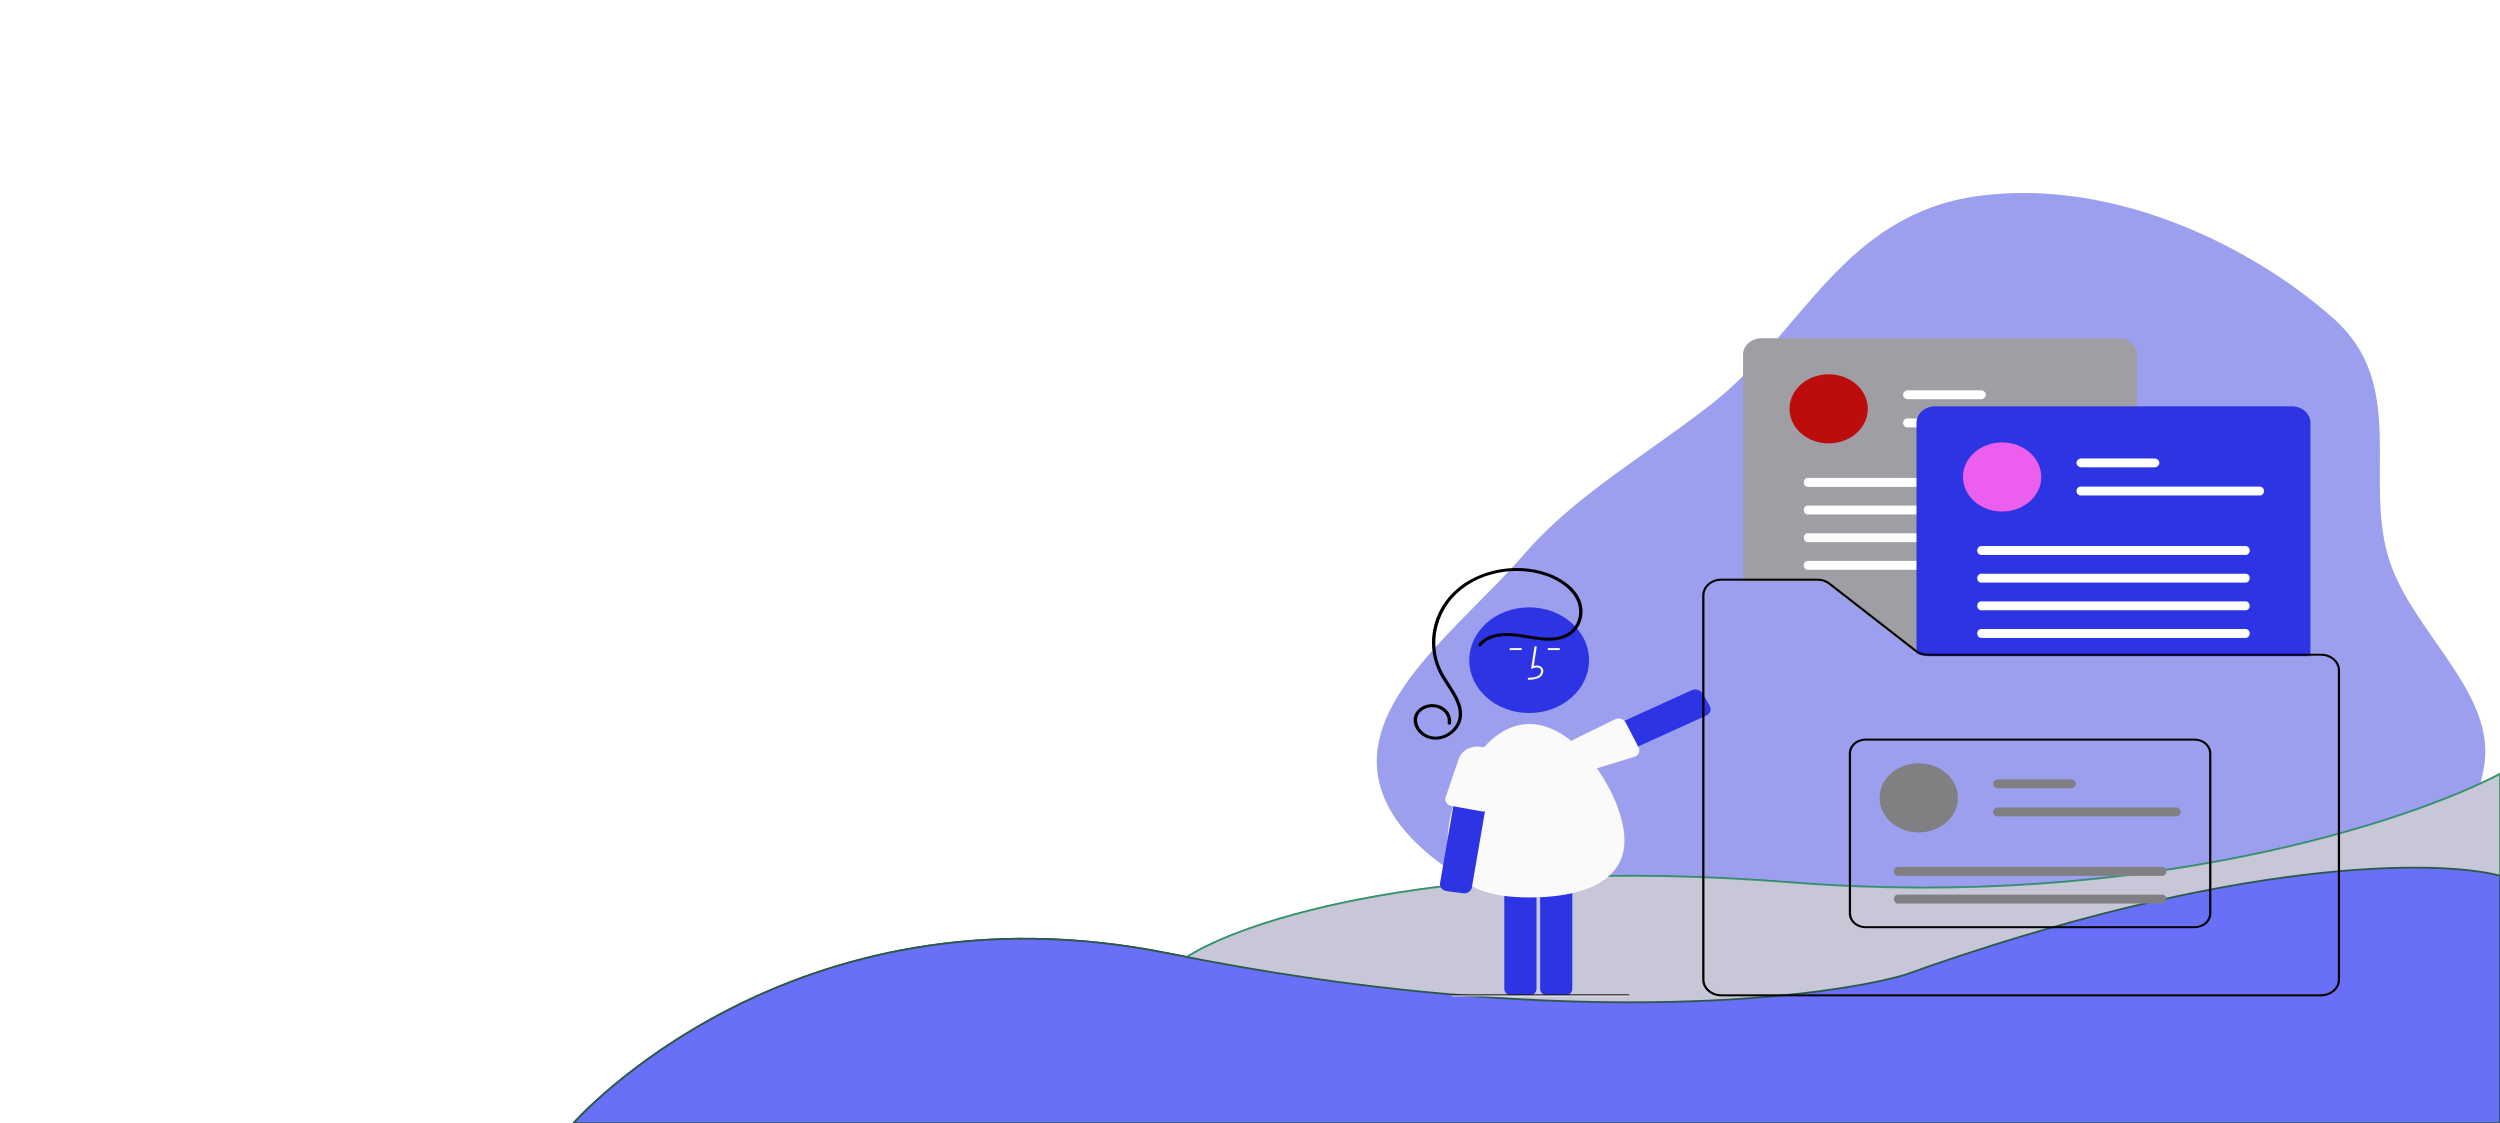 <svg width="1360" height="611" viewBox="0 0 1360 611" fill="none" xmlns="http://www.w3.org/2000/svg">
<rect x="0" y="0" width="1360" height="611" fill="#333333" stroke="none"/>
<g clip-path="url(#clip0_7_153)">
<rect width="1360" height="611" fill="white"/>
<path fill-rule="evenodd" clip-rule="evenodd" d="M1076.34 106.622C1148.92 96.777 1224.51 133.32 1269.62 173.476C1310.38 209.768 1285.11 261.208 1300.1 305.825C1313.11 344.575 1357.91 377.267 1351.35 416.774C1344.05 460.745 1310.5 501.406 1262.67 531.18C1211.11 563.281 1146.02 588.812 1076.34 587.98C1007.16 587.154 950.853 554.417 894.664 526.784C838.143 498.989 764.381 474.723 750.971 427.974C737.681 381.64 794.656 341.383 829.834 300.767C857.131 269.251 896.587 246.964 931.698 219.311C980.817 180.625 1002.89 116.584 1076.34 106.622Z" fill="#7C81E9" fill-opacity="0.5"/>
<path d="M974.35 480.037C783.684 464.95 675.339 501.083 645 521.036C860.438 567.282 995.619 547.958 1036.28 532.515C1210.06 471.51 1324.5 472.111 1360 480.037V421C1310.89 446.966 1165.02 495.125 974.35 480.037Z" fill="#C7C7D8" stroke="#1E8956" stroke-opacity="0.76"/>
<path d="M1360 611H312C312 611 429.395 477.05 635.799 518.691C842.203 560.331 988.422 543.903 1035.73 530.483C1215.82 466.07 1326.95 467.588 1360 476.399V611Z" fill="#6A6FF7" stroke="#2C594C"/>
<path fill-rule="evenodd" clip-rule="evenodd" d="M1076.34 106.622C1148.92 96.777 1224.51 133.32 1269.62 173.476C1310.38 209.768 1285.11 261.208 1300.1 305.825C1313.11 344.575 1357.91 377.267 1351.35 416.774C1344.05 460.745 1310.5 501.406 1262.67 531.18C1211.11 563.281 1146.02 588.812 1076.34 587.98C1007.16 587.154 950.853 554.417 894.664 526.784C838.143 498.989 764.381 474.723 750.971 427.974C737.681 381.64 794.656 341.383 829.834 300.767C857.131 269.251 896.587 246.964 931.698 219.311C980.817 180.625 1002.89 116.584 1076.34 106.622Z" fill="#7C81E9" fill-opacity="0.5"/>
<path d="M974.35 480.037C783.684 464.95 675.339 501.083 645 521.036C860.438 567.282 995.619 547.958 1036.28 532.515C1210.06 471.51 1324.5 472.111 1360 480.037V421C1310.89 446.966 1165.02 495.125 974.35 480.037Z" fill="#C7C7D8" stroke="#1E8956" stroke-opacity="0.76"/>
<path d="M1360 611H312C312 611 429.395 477.05 635.799 518.691C842.203 560.331 988.422 543.903 1035.73 530.483C1215.82 466.07 1326.95 467.588 1360 476.399V611Z" fill="#6A6FF7" stroke="#2C594C"/>
<g clip-path="url(#clip1_7_153)">
<path d="M859.809 419.886C859.366 419.886 858.926 419.825 858.504 419.705C857.97 419.557 857.475 419.316 857.048 418.997C856.62 418.678 856.268 418.288 856.013 417.849L851.895 410.802C851.379 409.916 851.282 408.885 851.626 407.935C851.97 406.986 852.727 406.195 853.73 405.738L920.292 375.458C921.296 375.003 922.465 374.917 923.541 375.221C924.617 375.524 925.513 376.192 926.032 377.077L930.149 384.124C930.666 385.01 930.763 386.041 930.419 386.991C930.075 387.94 929.318 388.731 928.314 389.188L861.753 419.468C861.152 419.742 860.486 419.886 859.809 419.886V419.886Z" fill="#2D34E3"/>
<path d="M883.954 392.433C884.132 392.65 884.284 392.883 884.406 393.129L891.44 406.681C891.666 407.133 891.79 407.619 891.803 408.113C891.817 408.607 891.719 409.099 891.517 409.559C891.315 410.02 891.012 410.441 890.626 410.799C890.239 411.156 889.777 411.443 889.264 411.642L865.608 418.938C863.148 419.696 860.458 419.631 858.048 418.755C855.638 417.88 853.676 416.255 852.534 414.188L852.808 414.071L852.534 414.188C851.338 412.026 851.13 409.54 851.952 407.246C852.773 404.952 854.563 403.023 856.95 401.86L878.763 391.218C879.655 390.866 880.657 390.794 881.602 391.015C882.547 391.236 883.377 391.737 883.954 392.433V392.433Z" fill="#FAFAFB"/>
<path d="M1162.51 356.957H1048.55C1045.96 356.95 1043.46 356.116 1041.5 354.608L994.567 318.082C992.955 316.826 990.879 316.134 988.729 316.135H948.222V192.863C948.225 190.513 949.284 188.26 951.167 186.599C953.05 184.937 955.603 184.003 958.266 184H1152.46C1155.13 184.003 1157.68 184.937 1159.56 186.599C1161.45 188.26 1162.51 190.513 1162.51 192.863L1162.51 356.957Z" fill="#A09EA5"/>
<path d="M994.793 241.205C1006.56 241.205 1016.1 232.788 1016.1 222.405C1016.1 212.022 1006.56 203.605 994.793 203.605C983.025 203.605 973.486 212.022 973.486 222.405C973.486 232.788 983.025 241.205 994.793 241.205Z" fill="#BC0C0C"/>
<path d="M1077.59 212.334H1038.02C1037.29 212.334 1036.59 212.588 1036.08 213.042C1035.56 213.495 1035.28 214.11 1035.28 214.751C1035.28 215.392 1035.56 216.007 1036.08 216.46C1036.59 216.913 1037.29 217.168 1038.02 217.168H1077.59C1078.31 217.168 1079.01 216.913 1079.52 216.46C1080.04 216.007 1080.32 215.392 1080.32 214.751C1080.32 214.11 1080.04 213.495 1079.52 213.042C1079.01 212.588 1078.31 212.334 1077.59 212.334Z" fill="white"/>
<path d="M1135.03 227.642H1037.49C1036.27 227.642 1035.28 228.727 1035.28 230.059C1035.28 231.391 1036.27 232.476 1037.49 232.476H1135.03C1136.25 232.476 1137.24 231.391 1137.24 230.059C1137.24 228.727 1136.25 227.642 1135.03 227.642Z" fill="white"/>
<path d="M1127.36 260.005H983.366C982.197 260.005 981.247 261.09 981.247 262.422C981.247 263.754 982.197 264.839 983.366 264.839H1127.36C1128.53 264.839 1129.48 263.754 1129.48 262.422C1129.48 261.09 1128.53 260.005 1127.36 260.005Z" fill="white"/>
<path d="M1127.36 275.044H983.366C982.197 275.044 981.247 276.129 981.247 277.461C981.247 278.793 982.197 279.878 983.366 279.878H1127.36C1128.53 279.878 1129.48 278.793 1129.48 277.461C1129.48 276.129 1128.53 275.044 1127.36 275.044Z" fill="white"/>
<path d="M1127.36 290.084H983.366C982.197 290.084 981.247 291.169 981.247 292.501C981.247 293.833 982.197 294.918 983.366 294.918H1127.36C1128.53 294.918 1129.48 293.833 1129.48 292.501C1129.48 291.169 1128.53 290.084 1127.36 290.084Z" fill="white"/>
<path d="M1127.36 305.124H983.366C982.197 305.124 981.247 306.209 981.247 307.541C981.247 308.873 982.197 309.958 983.366 309.958H1127.36C1128.53 309.958 1129.48 308.873 1129.48 307.541C1129.48 306.209 1128.53 305.124 1127.36 305.124Z" fill="white"/>
<path d="M1256.87 356.957H1048.55C1046.48 356.96 1044.45 356.426 1042.72 355.42L1042.58 355.34V229.925C1042.58 227.575 1043.64 225.323 1045.53 223.661C1047.41 222 1049.96 221.065 1052.63 221.062H1246.82C1249.49 221.065 1252.04 222 1253.92 223.661C1255.81 225.323 1256.86 227.575 1256.87 229.925L1256.87 356.957Z" fill="#2D34E3"/>
<path d="M1089.15 278.267C1100.92 278.267 1110.46 269.85 1110.46 259.467C1110.46 249.085 1100.92 240.668 1089.15 240.668C1077.38 240.668 1067.84 249.085 1067.84 259.467C1067.84 269.85 1077.38 278.267 1089.15 278.267Z" fill="#EC5FEE"/>
<path d="M1171.94 249.396H1132.37C1131.65 249.396 1130.95 249.651 1130.44 250.104C1129.92 250.557 1129.64 251.172 1129.64 251.813C1129.64 252.454 1129.92 253.069 1130.44 253.522C1130.95 253.976 1131.65 254.23 1132.37 254.23H1171.94C1172.67 254.23 1173.37 253.976 1173.88 253.522C1174.4 253.069 1174.68 252.454 1174.68 251.813C1174.68 251.172 1174.4 250.557 1173.88 250.104C1173.37 249.651 1172.67 249.396 1171.94 249.396Z" fill="white"/>
<path d="M1229.39 264.704H1131.85C1130.63 264.704 1129.63 265.789 1129.63 267.122C1129.63 268.454 1130.63 269.539 1131.85 269.539H1229.39C1230.61 269.539 1231.6 268.454 1231.6 267.122C1231.6 265.789 1230.61 264.704 1229.39 264.704Z" fill="white"/>
<path d="M1221.72 297.067H1077.73C1076.56 297.067 1075.61 298.152 1075.61 299.484C1075.61 300.816 1076.56 301.901 1077.73 301.901H1221.72C1222.89 301.901 1223.84 300.816 1223.84 299.484C1223.84 298.152 1222.89 297.067 1221.72 297.067Z" fill="white"/>
<path d="M1221.72 312.107H1077.73C1076.56 312.107 1075.61 313.192 1075.61 314.524C1075.61 315.856 1076.56 316.941 1077.73 316.941H1221.72C1222.89 316.941 1223.84 315.856 1223.84 314.524C1223.84 313.192 1222.89 312.107 1221.72 312.107Z" fill="white"/>
<path d="M1221.72 327.146H1077.73C1076.56 327.146 1075.61 328.231 1075.61 329.563C1075.61 330.895 1076.56 331.981 1077.73 331.981H1221.72C1222.89 331.981 1223.84 330.895 1223.84 329.563C1223.84 328.231 1222.89 327.146 1221.72 327.146Z" fill="white"/>
<path d="M1221.72 342.186H1077.73C1076.56 342.186 1075.61 343.271 1075.61 344.603C1075.61 345.935 1076.56 347.02 1077.73 347.02H1221.72C1222.89 347.02 1223.84 345.935 1223.84 344.603C1223.84 343.271 1222.89 342.186 1221.72 342.186Z" fill="white"/>
<path d="M1262.65 355.614H1048.55C1046.49 355.617 1044.5 355.003 1042.89 353.874C1042.76 353.788 1042.64 353.697 1042.51 353.6L1024.39 339.5L995.572 317.075C993.683 315.603 991.249 314.791 988.729 314.792H936.351C933.607 314.796 930.977 315.759 929.037 317.471C927.097 319.182 926.005 321.503 926.001 323.924V532.869C926.005 535.289 927.097 537.61 929.037 539.322C930.977 541.033 933.607 541.997 936.351 542H1262.65C1265.39 541.997 1268.02 541.033 1269.96 539.322C1271.9 537.61 1273 535.289 1273 532.869V364.746C1273 362.325 1271.9 360.004 1269.96 358.293C1268.02 356.581 1265.39 355.618 1262.65 355.614V355.614ZM1271.78 532.869C1271.78 535.005 1270.82 537.053 1269.1 538.563C1267.39 540.073 1265.07 540.923 1262.65 540.926H936.351C933.93 540.923 931.609 540.073 929.897 538.563C928.185 537.053 927.222 535.005 927.219 532.869V323.924C927.222 321.787 928.185 319.74 929.897 318.229C931.609 316.719 933.93 315.869 936.351 315.867H988.729C990.953 315.865 993.101 316.581 994.768 317.881L1022.55 339.5L1041.7 354.406C1043.6 355.871 1046.03 356.682 1048.55 356.689H1262.65C1265.07 356.691 1267.39 357.541 1269.1 359.051C1270.82 360.562 1271.78 362.61 1271.78 364.746V532.869Z" fill="black"/>
<path d="M831.858 387.891C849.852 387.891 864.438 375.021 864.438 359.145C864.438 343.268 849.852 330.398 831.858 330.398C813.864 330.398 799.277 343.268 799.277 359.145C799.277 375.021 813.864 387.891 831.858 387.891Z" fill="#2D34E3"/>
<path d="M831.594 541.687H822.609C821.479 541.686 820.396 541.29 819.597 540.585C818.799 539.88 818.349 538.924 818.348 537.927V471.853C818.349 470.856 818.799 469.9 819.597 469.195C820.396 468.49 821.479 468.094 822.609 468.093H831.594C832.724 468.094 833.807 468.49 834.606 469.195C835.405 469.9 835.854 470.856 835.856 471.853V537.927C835.854 538.924 835.405 539.88 834.606 540.585C833.807 541.29 832.724 541.686 831.594 541.687V541.687Z" fill="#2D34E3"/>
<path d="M851.075 541.687H842.09C840.96 541.686 839.877 541.29 839.078 540.585C838.279 539.88 837.83 538.924 837.828 537.927V471.853C837.83 470.856 838.279 469.9 839.078 469.195C839.877 468.49 840.96 468.094 842.09 468.093H851.075C852.205 468.094 853.288 468.49 854.087 469.195C854.886 469.9 855.335 470.856 855.336 471.853V537.927C855.335 538.924 854.886 539.88 854.087 540.585C853.288 541.29 852.205 541.686 851.075 541.687V541.687Z" fill="#2D34E3"/>
<path d="M883.703 457.223C883.703 480.659 858.718 488.218 832.157 488.218C805.596 488.218 787.517 480.659 787.517 457.223C787.517 433.788 805.396 393.842 831.957 393.842C858.518 393.842 883.703 433.788 883.703 457.223Z" fill="#FAFAFB"/>
<path d="M831.173 369.799L831.139 368.725C833.404 368.669 835.401 368.544 836.902 367.577C837.327 367.287 837.677 366.92 837.927 366.5C838.177 366.08 838.322 365.618 838.352 365.144C838.378 364.855 838.328 364.564 838.207 364.295C838.085 364.025 837.894 363.784 837.65 363.59C836.654 362.847 835.051 363.088 833.883 363.56L832.875 363.968L834.807 351.511L836.013 351.657L834.37 362.253C835.958 361.841 837.428 362.019 838.436 362.769C838.823 363.067 839.126 363.44 839.322 363.859C839.519 364.277 839.603 364.73 839.568 365.182C839.533 365.818 839.34 366.44 839.003 367.003C838.667 367.567 838.195 368.059 837.62 368.444C835.692 369.687 833.187 369.749 831.173 369.799Z" fill="#FAFAFB"/>
<path d="M848.536 352.571H841.979V353.645H848.536V352.571Z" fill="#FAFAFB"/>
<path d="M827.838 352.571H821.281V353.645H827.838V352.571Z" fill="#FAFAFB"/>
<path d="M1193.86 504.938H1014.88C1012.46 504.935 1010.14 504.086 1008.43 502.575C1006.72 501.065 1005.75 499.017 1005.75 496.881V409.865C1005.75 407.729 1006.72 405.681 1008.43 404.17C1010.14 402.66 1012.46 401.81 1014.88 401.808H1193.86C1196.28 401.81 1198.6 402.66 1200.31 404.17C1202.03 405.681 1202.99 407.729 1202.99 409.865V496.881C1202.99 499.017 1202.03 501.065 1200.31 502.575C1198.6 504.086 1196.28 504.935 1193.86 504.938ZM1014.88 402.882C1012.78 402.884 1010.77 403.621 1009.29 404.93C1007.8 406.239 1006.97 408.014 1006.97 409.865V496.881C1006.97 498.732 1007.8 500.507 1009.29 501.816C1010.77 503.125 1012.78 503.861 1014.88 503.863H1193.86C1195.96 503.861 1197.97 503.125 1199.45 501.816C1200.94 500.507 1201.77 498.732 1201.77 496.881V409.865C1201.77 408.014 1200.94 406.239 1199.45 404.93C1197.97 403.621 1195.96 402.884 1193.86 402.882H1014.88Z" fill="black"/>
<path d="M1043.8 452.836C1055.57 452.836 1065.11 444.419 1065.11 434.036C1065.11 423.653 1055.57 415.236 1043.8 415.236C1032.03 415.236 1022.49 423.653 1022.49 434.036C1022.49 444.419 1032.03 452.836 1043.8 452.836Z" fill="#808082"/>
<path d="M1126.59 423.965H1087.02C1086.29 423.965 1085.6 424.219 1085.08 424.673C1084.57 425.126 1084.28 425.741 1084.28 426.382C1084.28 427.023 1084.57 427.638 1085.08 428.091C1085.6 428.544 1086.29 428.799 1087.02 428.799H1126.59C1127.32 428.799 1128.01 428.544 1128.53 428.091C1129.04 427.638 1129.33 427.023 1129.33 426.382C1129.33 425.741 1129.04 425.126 1128.53 424.673C1128.01 424.219 1127.32 423.965 1126.59 423.965Z" fill="#808082"/>
<path d="M1184.03 439.273H1086.5C1085.27 439.273 1084.28 440.358 1084.28 441.69C1084.28 443.022 1085.27 444.107 1086.5 444.107H1184.03C1185.26 444.107 1186.25 443.022 1186.25 441.69C1186.25 440.358 1185.26 439.273 1184.03 439.273Z" fill="#808082"/>
<path d="M1176.37 471.635H1032.37C1031.2 471.635 1030.25 472.72 1030.25 474.053C1030.25 475.385 1031.2 476.47 1032.37 476.47H1176.37C1177.54 476.47 1178.49 475.385 1178.49 474.053C1178.49 472.72 1177.54 471.635 1176.37 471.635Z" fill="#808082"/>
<path d="M1176.37 486.675H1032.37C1031.2 486.675 1030.25 487.76 1030.25 489.092C1030.25 490.424 1031.2 491.509 1032.37 491.509H1176.37C1177.54 491.509 1178.49 490.424 1178.49 489.092C1178.49 487.76 1177.54 486.675 1176.37 486.675Z" fill="#808082"/>
<path d="M805.855 351.246C808.389 347.881 812.848 346.454 817.245 346.107C822.193 345.716 826.975 346.558 831.807 347.376C837.124 348.277 842.752 349.119 848.11 347.981C850.481 347.497 852.695 346.545 854.588 345.196C856.48 343.847 858.001 342.136 859.035 340.194C860.997 336.403 861.42 332.132 860.232 328.098C858.977 323.809 855.86 320.034 852.082 317.183C844.371 311.364 833.936 308.749 823.899 308.996C813.9 309.223 804.236 312.222 796.277 317.565C788.303 323.102 782.693 330.86 780.36 339.573C777.921 348.214 778.716 357.319 782.625 365.529C784.821 370.025 787.998 374.077 790.449 378.46C792.731 382.54 794.489 387.284 793.069 391.835C791.823 395.828 788.165 399.376 783.572 400.46C779.198 401.493 774.879 399.8 772.483 396.466C770.187 393.272 770.132 389.088 773.579 386.509C774.448 385.848 775.46 385.35 776.554 385.045C777.648 384.74 778.801 384.635 779.943 384.735C781.085 384.836 782.191 385.14 783.196 385.63C784.2 386.12 785.081 386.784 785.785 387.584C787.183 389.186 787.809 391.211 787.527 393.218C787.357 394.232 789.116 394.67 789.288 393.646C789.699 391.524 789.243 389.341 788.001 387.487C786.758 385.634 784.811 384.23 782.504 383.525C780.198 382.82 777.683 382.861 775.408 383.639C773.132 384.418 771.244 385.884 770.079 387.777C768.001 391.225 769.122 395.385 771.761 398.332C773.122 399.902 774.968 401.093 777.076 401.762C779.184 402.431 781.466 402.55 783.649 402.104C788.452 401.125 792.382 397.757 794.229 393.799C796.286 389.392 795.344 384.475 793.339 380.199C791.171 375.577 787.952 371.431 785.406 366.977C783.101 362.952 781.634 358.594 781.075 354.111C779.957 345.109 782.273 336.035 787.656 328.325C793.142 320.734 801.517 315.118 811.275 312.486C820.897 309.821 831.509 309.903 840.93 313.178C850.21 316.404 859.171 323.435 859.063 332.878C859.017 336.911 857.32 341.025 853.818 343.715C849.634 346.93 843.807 347.205 838.546 346.704C833.252 346.199 828.111 344.834 822.795 344.486C818.17 344.184 813.181 344.498 809.052 346.526C807.129 347.472 805.492 348.812 804.279 350.433C803.626 351.299 805.207 352.107 805.855 351.246L805.855 351.246Z" fill="black"/>
<path d="M796.47 485.981C796.254 485.981 796.039 485.966 795.826 485.937L786.943 484.745C785.826 484.593 784.823 484.058 784.154 483.255C783.484 482.452 783.203 481.447 783.372 480.462L794.64 415.139C794.811 414.154 795.419 413.269 796.329 412.678C797.239 412.087 798.377 411.839 799.494 411.988L808.377 413.181C809.494 413.332 810.497 413.868 811.167 414.67C811.836 415.473 812.117 416.478 811.949 417.463L800.68 482.786C800.525 483.674 800.016 484.484 799.244 485.07C798.472 485.656 797.488 485.979 796.47 485.981V485.981Z" fill="#2D34E3"/>
<path d="M807.085 441.462C806.781 441.462 806.478 441.433 806.181 441.377L789.62 438.436C789.072 438.333 788.553 438.135 788.092 437.854C787.631 437.574 787.238 437.216 786.934 436.801C786.63 436.386 786.422 435.922 786.321 435.436C786.22 434.95 786.229 434.451 786.347 433.968L793.555 412.792C794.305 410.59 795.945 408.708 798.164 407.501C800.382 406.295 803.026 405.849 805.592 406.247L805.539 406.512L805.592 406.248C808.278 406.664 810.68 407.976 812.301 409.91C813.923 411.845 814.64 414.255 814.304 416.643L811.249 438.47C811.048 439.314 810.525 440.072 809.767 440.616C809.009 441.161 808.062 441.46 807.085 441.462H807.085Z" fill="#FAFAFB"/>
<path d="M885.796 542H790.22C790.058 542 789.903 541.943 789.789 541.843C789.675 541.742 789.611 541.605 789.611 541.463C789.611 541.32 789.675 541.184 789.789 541.083C789.903 540.982 790.058 540.926 790.22 540.926H885.796C885.958 540.926 886.113 540.982 886.227 541.083C886.341 541.184 886.405 541.32 886.405 541.463C886.405 541.605 886.341 541.742 886.227 541.843C886.113 541.943 885.958 542 885.796 542Z" fill="url(#paint0_linear_7_153)"/>
</g>
</g>
<defs>
<linearGradient id="paint0_linear_7_153" x1="838.008" y1="540.926" x2="838.008" y2="542" gradientUnits="userSpaceOnUse">
<stop/>
<stop offset="1" stop-color="white"/>
</linearGradient>
<clipPath id="clip0_7_153">
<rect width="1360" height="611" fill="white"/>
</clipPath>
<clipPath id="clip1_7_153">
<rect width="504" height="358" fill="white" transform="translate(769 184)"/>
</clipPath>
</defs>
</svg>
